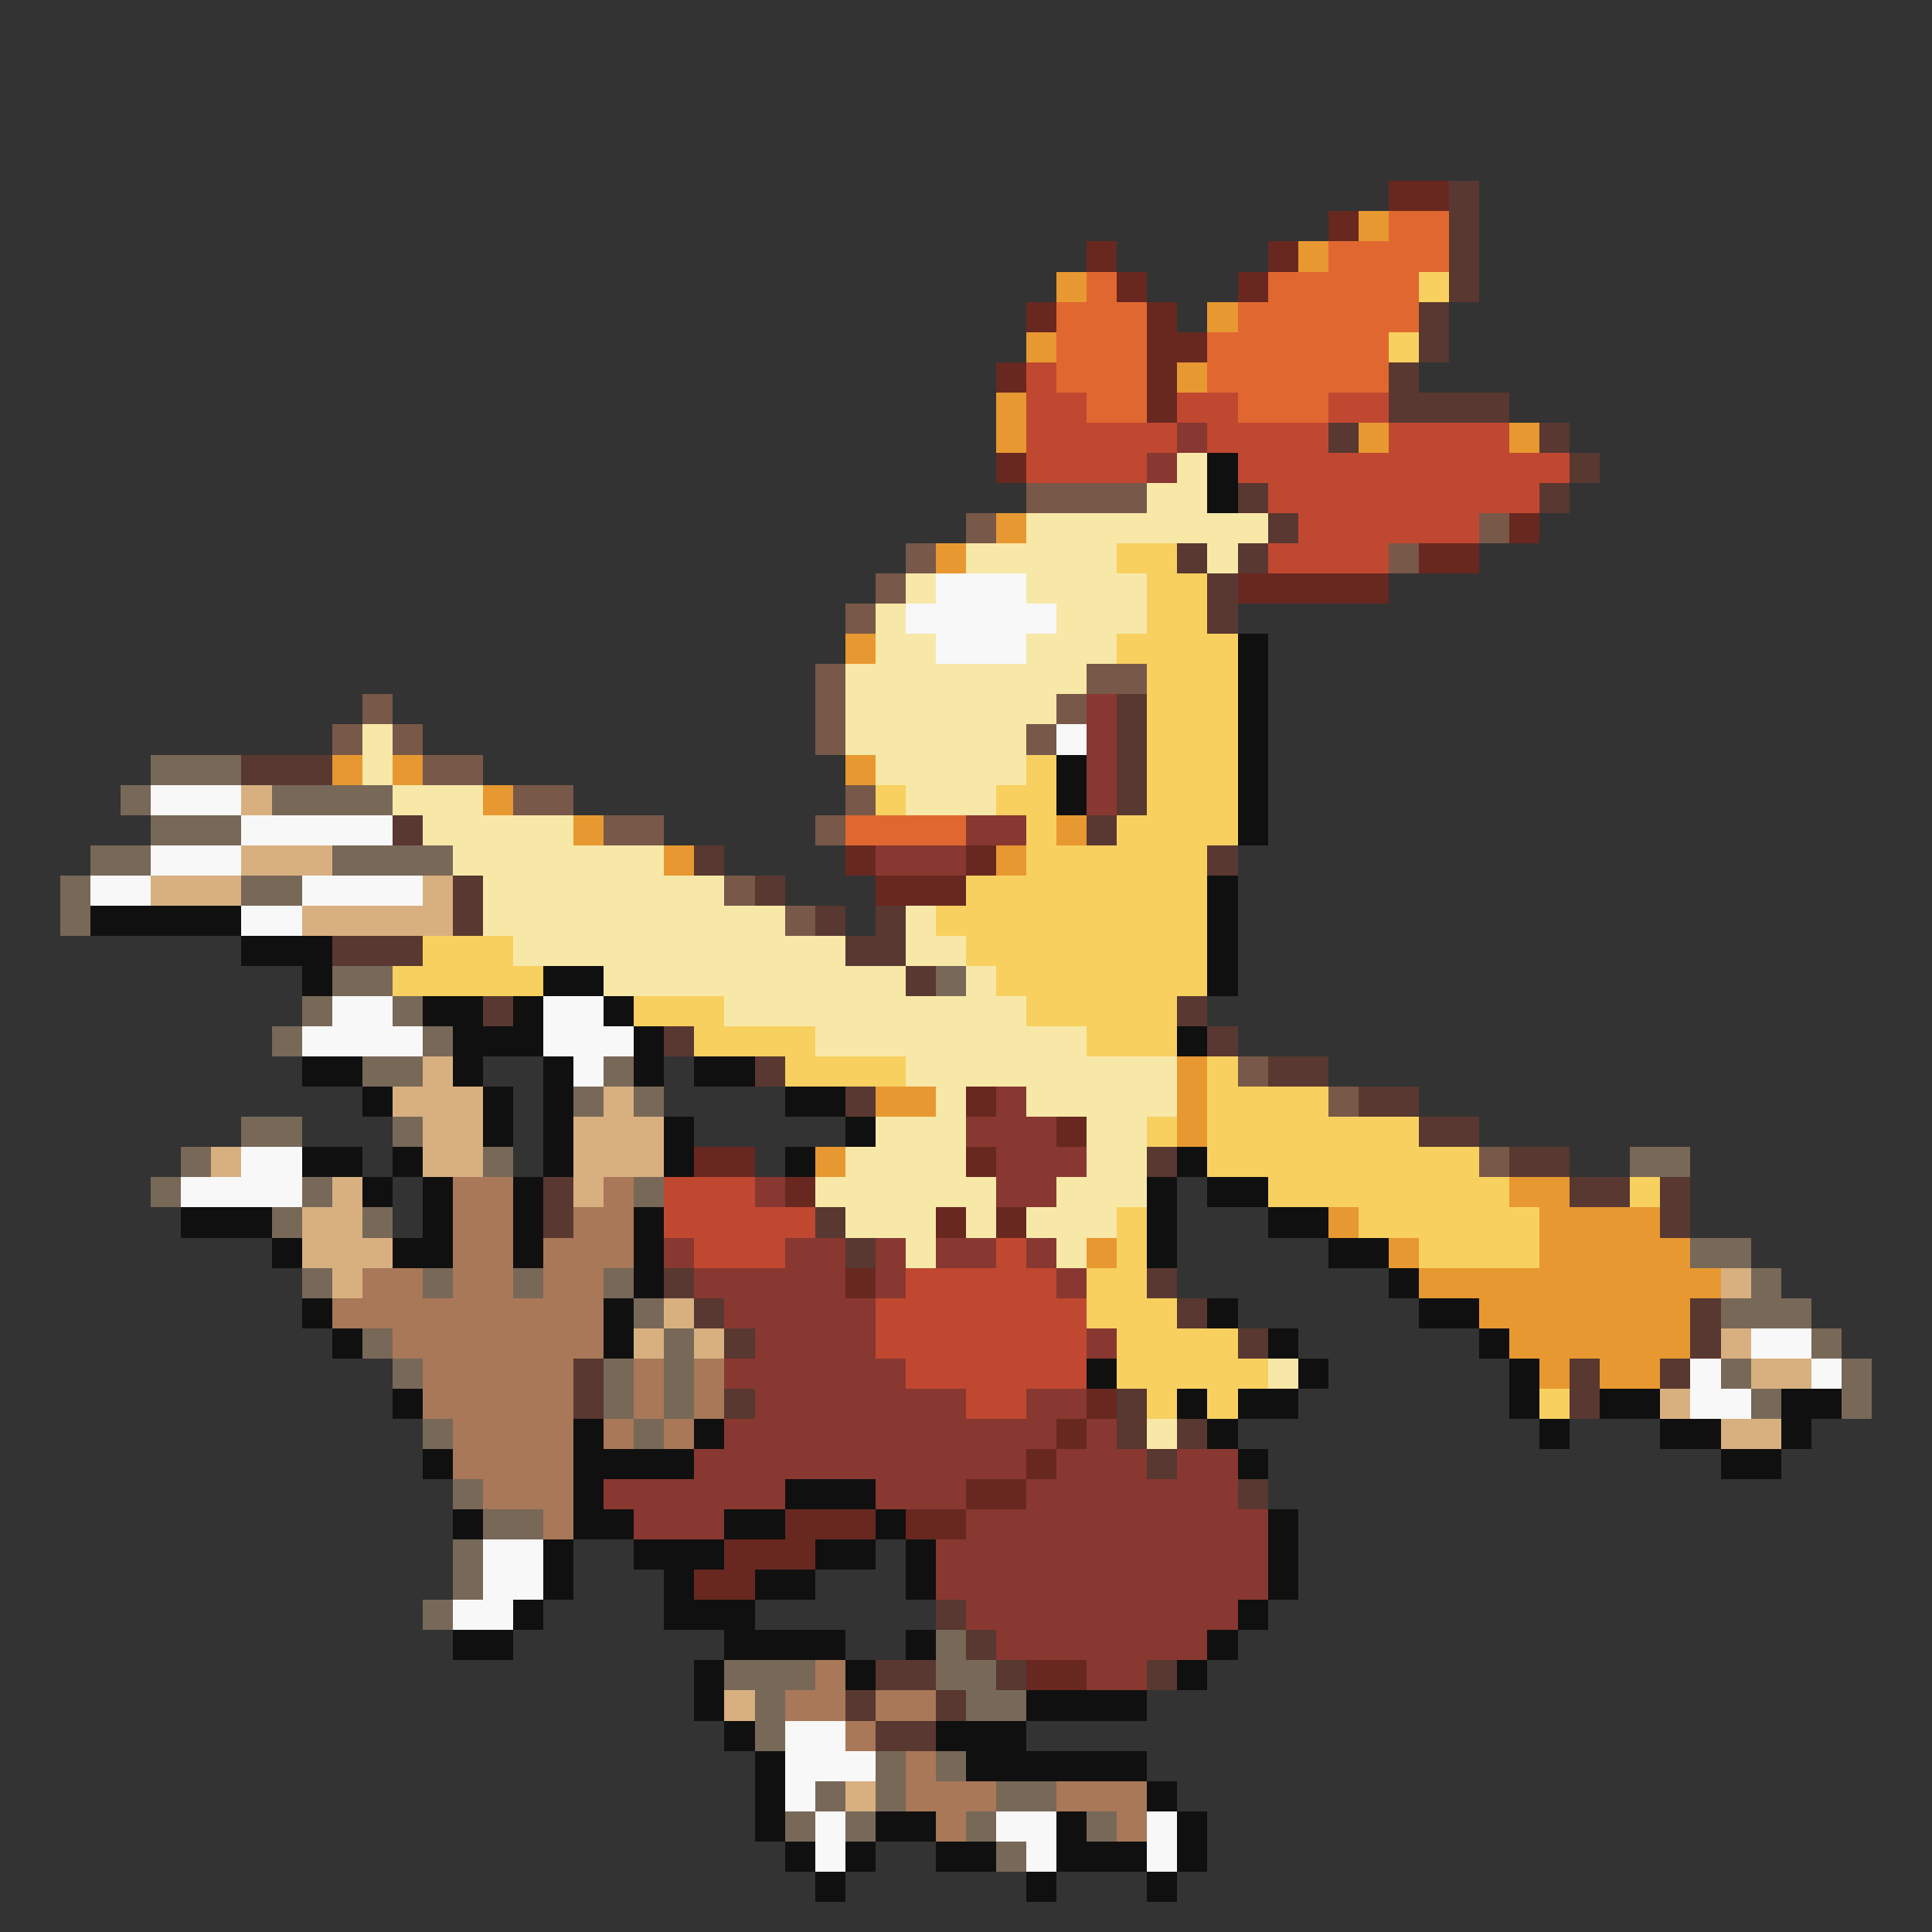 <svg xmlns="http://www.w3.org/2000/svg" viewBox="0 -0.5 64 64" shape-rendering="crispEdges">
<rect x="0" y="-0.5" width="64" height="64" fill="#333333" stroke="none"/>
<path stroke="#682820" d="M46 6h2M44 7h1M36 8h1M42 8h1M37 9h1M41 9h1M34 10h1M38 10h1M38 11h2M33 12h1M38 12h1M38 13h1M33 15h1M50 17h1M47 18h2M41 19h5M28 28h1M32 28h1M29 29h3M32 36h1M35 37h1M23 38h2M32 38h1M26 39h1M31 40h1M33 40h1M28 42h1M36 46h1M35 47h1M34 48h1M32 49h2M26 50h3M30 50h2M24 51h3M23 52h2M34 55h2" />
<path stroke="#583830" d="M48 6h1M48 7h1M48 8h1M48 9h1M47 10h1M47 11h1M46 12h1M46 13h4M44 14h1M51 14h1M52 15h1M41 16h1M51 16h1M42 17h1M39 18h1M41 18h1M40 19h1M40 20h1M37 23h1M37 24h1M8 25h3M37 25h1M37 26h1M13 27h1M36 27h1M23 28h1M40 28h1M15 29h1M25 29h1M15 30h1M27 30h1M29 30h1M11 31h3M28 31h2M30 32h1M16 33h1M39 33h1M22 34h1M40 34h1M25 35h1M42 35h2M28 36h1M45 36h2M47 37h2M38 38h1M50 38h2M18 39h1M52 39h2M55 39h1M18 40h1M27 40h1M55 40h1M28 41h1M22 42h1M38 42h1M23 43h1M39 43h1M56 43h1M24 44h1M41 44h1M56 44h1M19 45h1M52 45h1M55 45h1M19 46h1M24 46h1M37 46h1M52 46h1M37 47h1M39 47h1M38 48h1M41 49h1M31 53h1M32 54h1M29 55h2M33 55h1M38 55h1M28 56h1M31 56h1M29 57h2" />
<path stroke="#e89830" d="M45 7h1M43 8h1M35 9h1M40 10h1M34 11h1M39 12h1M33 13h1M33 14h1M45 14h1M50 14h1M33 17h1M31 18h1M28 21h1M11 25h1M13 25h1M28 25h1M16 26h1M19 27h1M35 27h1M22 28h1M33 28h1M39 35h1M29 36h2M39 36h1M39 37h1M27 38h1M50 39h2M44 40h1M51 40h4M36 41h1M46 41h1M51 41h5M47 42h10M49 43h7M50 44h6M51 45h1M53 45h2" />
<path stroke="#e06830" d="M46 7h2M44 8h4M36 9h1M42 9h5M35 10h3M41 10h6M35 11h3M40 11h6M35 12h3M40 12h6M36 13h2M41 13h3M28 27h4" />
<path stroke="#f8d060" d="M47 9h1M46 11h1M37 18h2M38 19h2M38 20h2M37 21h4M38 22h3M38 23h3M38 24h3M34 25h1M38 25h3M29 26h1M33 26h2M38 26h3M34 27h1M37 27h4M34 28h6M32 29h8M31 30h9M14 31h3M32 31h8M13 32h5M33 32h7M21 33h3M34 33h5M23 34h4M36 34h3M26 35h4M40 35h1M40 36h4M38 37h1M40 37h7M40 38h9M42 39h8M54 39h1M37 40h1M45 40h6M37 41h1M47 41h4M36 42h2M36 43h3M37 44h4M37 45h5M38 46h1M40 46h1M51 46h1" />
<path stroke="#c04830" d="M34 12h1M34 13h2M39 13h2M44 13h2M34 14h5M40 14h4M46 14h4M34 15h4M41 15h11M42 16h9M43 17h6M42 18h4M22 39h3M22 40h5M23 41h3M33 41h1M30 42h5M29 43h7M29 44h7M30 45h6M32 46h2" />
<path stroke="#883830" d="M39 14h1M38 15h1M36 23h1M36 24h1M36 25h1M36 26h1M32 27h2M29 28h3M33 36h1M32 37h3M33 38h3M25 39h1M33 39h2M22 41h1M26 41h2M29 41h1M31 41h2M34 41h1M23 42h5M29 42h1M35 42h1M24 43h5M25 44h4M36 44h1M24 45h6M25 46h7M34 46h2M24 47h11M36 47h1M23 48h11M35 48h3M39 48h2M20 49h6M29 49h3M34 49h7M21 50h3M32 50h10M31 51h11M31 52h11M32 53h9M33 54h7M36 55h2" />
<path stroke="#f8e8a8" d="M39 15h1M38 16h2M34 17h8M32 18h5M40 18h1M30 19h1M34 19h4M29 20h1M35 20h3M29 21h2M34 21h3M28 22h8M28 23h7M12 24h1M28 24h6M12 25h1M29 25h5M13 26h3M30 26h3M14 27h5M15 28h7M16 29h8M16 30h10M30 30h1M17 31h11M30 31h2M20 32h10M32 32h1M24 33h10M27 34h9M30 35h9M31 36h1M34 36h5M29 37h3M36 37h2M28 38h4M36 38h2M27 39h6M35 39h3M28 40h3M32 40h1M34 40h3M30 41h1M35 41h1M42 45h1M38 47h1" />
<path stroke="#101010" d="M40 15h1M40 16h1M41 21h1M41 22h1M41 23h1M41 24h1M35 25h1M41 25h1M35 26h1M41 26h1M41 27h1M40 29h1M3 30h5M40 30h1M8 31h3M40 31h1M10 32h1M18 32h2M40 32h1M14 33h2M17 33h1M20 33h1M15 34h3M21 34h1M39 34h1M10 35h2M15 35h1M18 35h1M21 35h1M23 35h2M12 36h1M16 36h1M18 36h1M26 36h2M16 37h1M18 37h1M22 37h1M28 37h1M10 38h2M13 38h1M18 38h1M22 38h1M26 38h1M39 38h1M12 39h1M14 39h1M17 39h1M38 39h1M40 39h2M6 40h3M14 40h1M17 40h1M21 40h1M38 40h1M42 40h2M9 41h1M13 41h2M17 41h1M21 41h1M38 41h1M44 41h2M21 42h1M46 42h1M10 43h1M20 43h1M40 43h1M47 43h2M11 44h1M20 44h1M42 44h1M49 44h1M36 45h1M43 45h1M50 45h1M13 46h1M39 46h1M41 46h2M50 46h1M53 46h2M59 46h2M19 47h1M23 47h1M40 47h1M51 47h1M55 47h2M59 47h1M14 48h1M19 48h4M41 48h1M57 48h2M19 49h1M26 49h3M15 50h1M19 50h2M24 50h2M29 50h1M42 50h1M18 51h1M21 51h3M27 51h2M30 51h1M42 51h1M18 52h1M22 52h1M25 52h2M30 52h1M42 52h1M17 53h1M22 53h3M41 53h1M15 54h2M24 54h4M30 54h1M40 54h1M23 55h1M28 55h1M39 55h1M23 56h1M34 56h4M24 57h1M31 57h3M25 58h1M32 58h6M25 59h1M38 59h1M25 60h1M29 60h2M35 60h1M39 60h1M26 61h1M28 61h1M31 61h2M35 61h3M39 61h1M27 62h1M34 62h1M38 62h1" />
<path stroke="#785848" d="M34 16h4M32 17h1M49 17h1M30 18h1M46 18h1M29 19h1M28 20h1M27 22h1M36 22h2M12 23h1M27 23h1M35 23h1M11 24h1M13 24h1M27 24h1M34 24h1M14 25h2M17 26h2M28 26h1M20 27h2M27 27h1M24 29h1M26 30h1M41 35h1M44 36h1M49 38h1" />
<path stroke="#f8f8f8" d="M31 19h3M30 20h5M31 21h3M35 24h1M5 26h3M8 27h5M5 28h3M3 29h2M10 29h4M8 30h2M11 33h2M18 33h2M10 34h4M18 34h3M19 35h1M8 38h2M6 39h4M58 44h2M56 45h1M60 45h1M56 46h2M16 51h2M16 52h2M15 53h2M26 57h2M26 58h3M26 59h1M27 60h1M33 60h2M38 60h1M27 61h1M34 61h1M38 61h1" />
<path stroke="#786858" d="M5 25h3M4 26h1M9 26h4M5 27h3M3 28h2M11 28h4M2 29h1M8 29h2M2 30h1M11 32h2M31 32h1M10 33h1M13 33h1M9 34h1M14 34h1M12 35h2M20 35h1M19 36h1M21 36h1M8 37h2M13 37h1M6 38h1M16 38h1M54 38h2M5 39h1M10 39h1M21 39h1M9 40h1M12 40h1M56 41h2M10 42h1M14 42h1M17 42h1M20 42h1M58 42h1M21 43h1M57 43h3M12 44h1M22 44h1M60 44h1M13 45h1M20 45h1M22 45h1M57 45h1M61 45h1M20 46h1M22 46h1M58 46h1M61 46h1M14 47h1M21 47h1M15 49h1M16 50h2M15 51h1M15 52h1M14 53h1M31 54h1M24 55h3M31 55h2M25 56h1M32 56h2M25 57h1M29 58h1M31 58h1M27 59h1M29 59h1M33 59h2M26 60h1M28 60h1M32 60h1M36 60h1M33 61h1" />
<path stroke="#d8b080" d="M8 26h1M8 28h3M5 29h3M14 29h1M10 30h5M14 35h1M13 36h3M20 36h1M14 37h2M19 37h3M7 38h1M14 38h2M19 38h3M11 39h1M19 39h1M10 40h2M10 41h3M11 42h1M57 42h1M22 43h1M21 44h1M23 44h1M57 44h1M58 45h2M55 46h1M57 47h2M24 56h1M28 59h1" />
<path stroke="#a87858" d="M15 39h2M20 39h1M15 40h2M19 40h2M15 41h2M18 41h3M12 42h2M15 42h2M18 42h2M11 43h9M13 44h7M14 45h5M21 45h1M23 45h1M14 46h5M21 46h1M23 46h1M15 47h4M20 47h1M22 47h1M15 48h4M16 49h3M18 50h1M27 55h1M26 56h2M29 56h2M28 57h1M30 58h1M30 59h3M35 59h3M31 60h1M37 60h1" />
</svg>